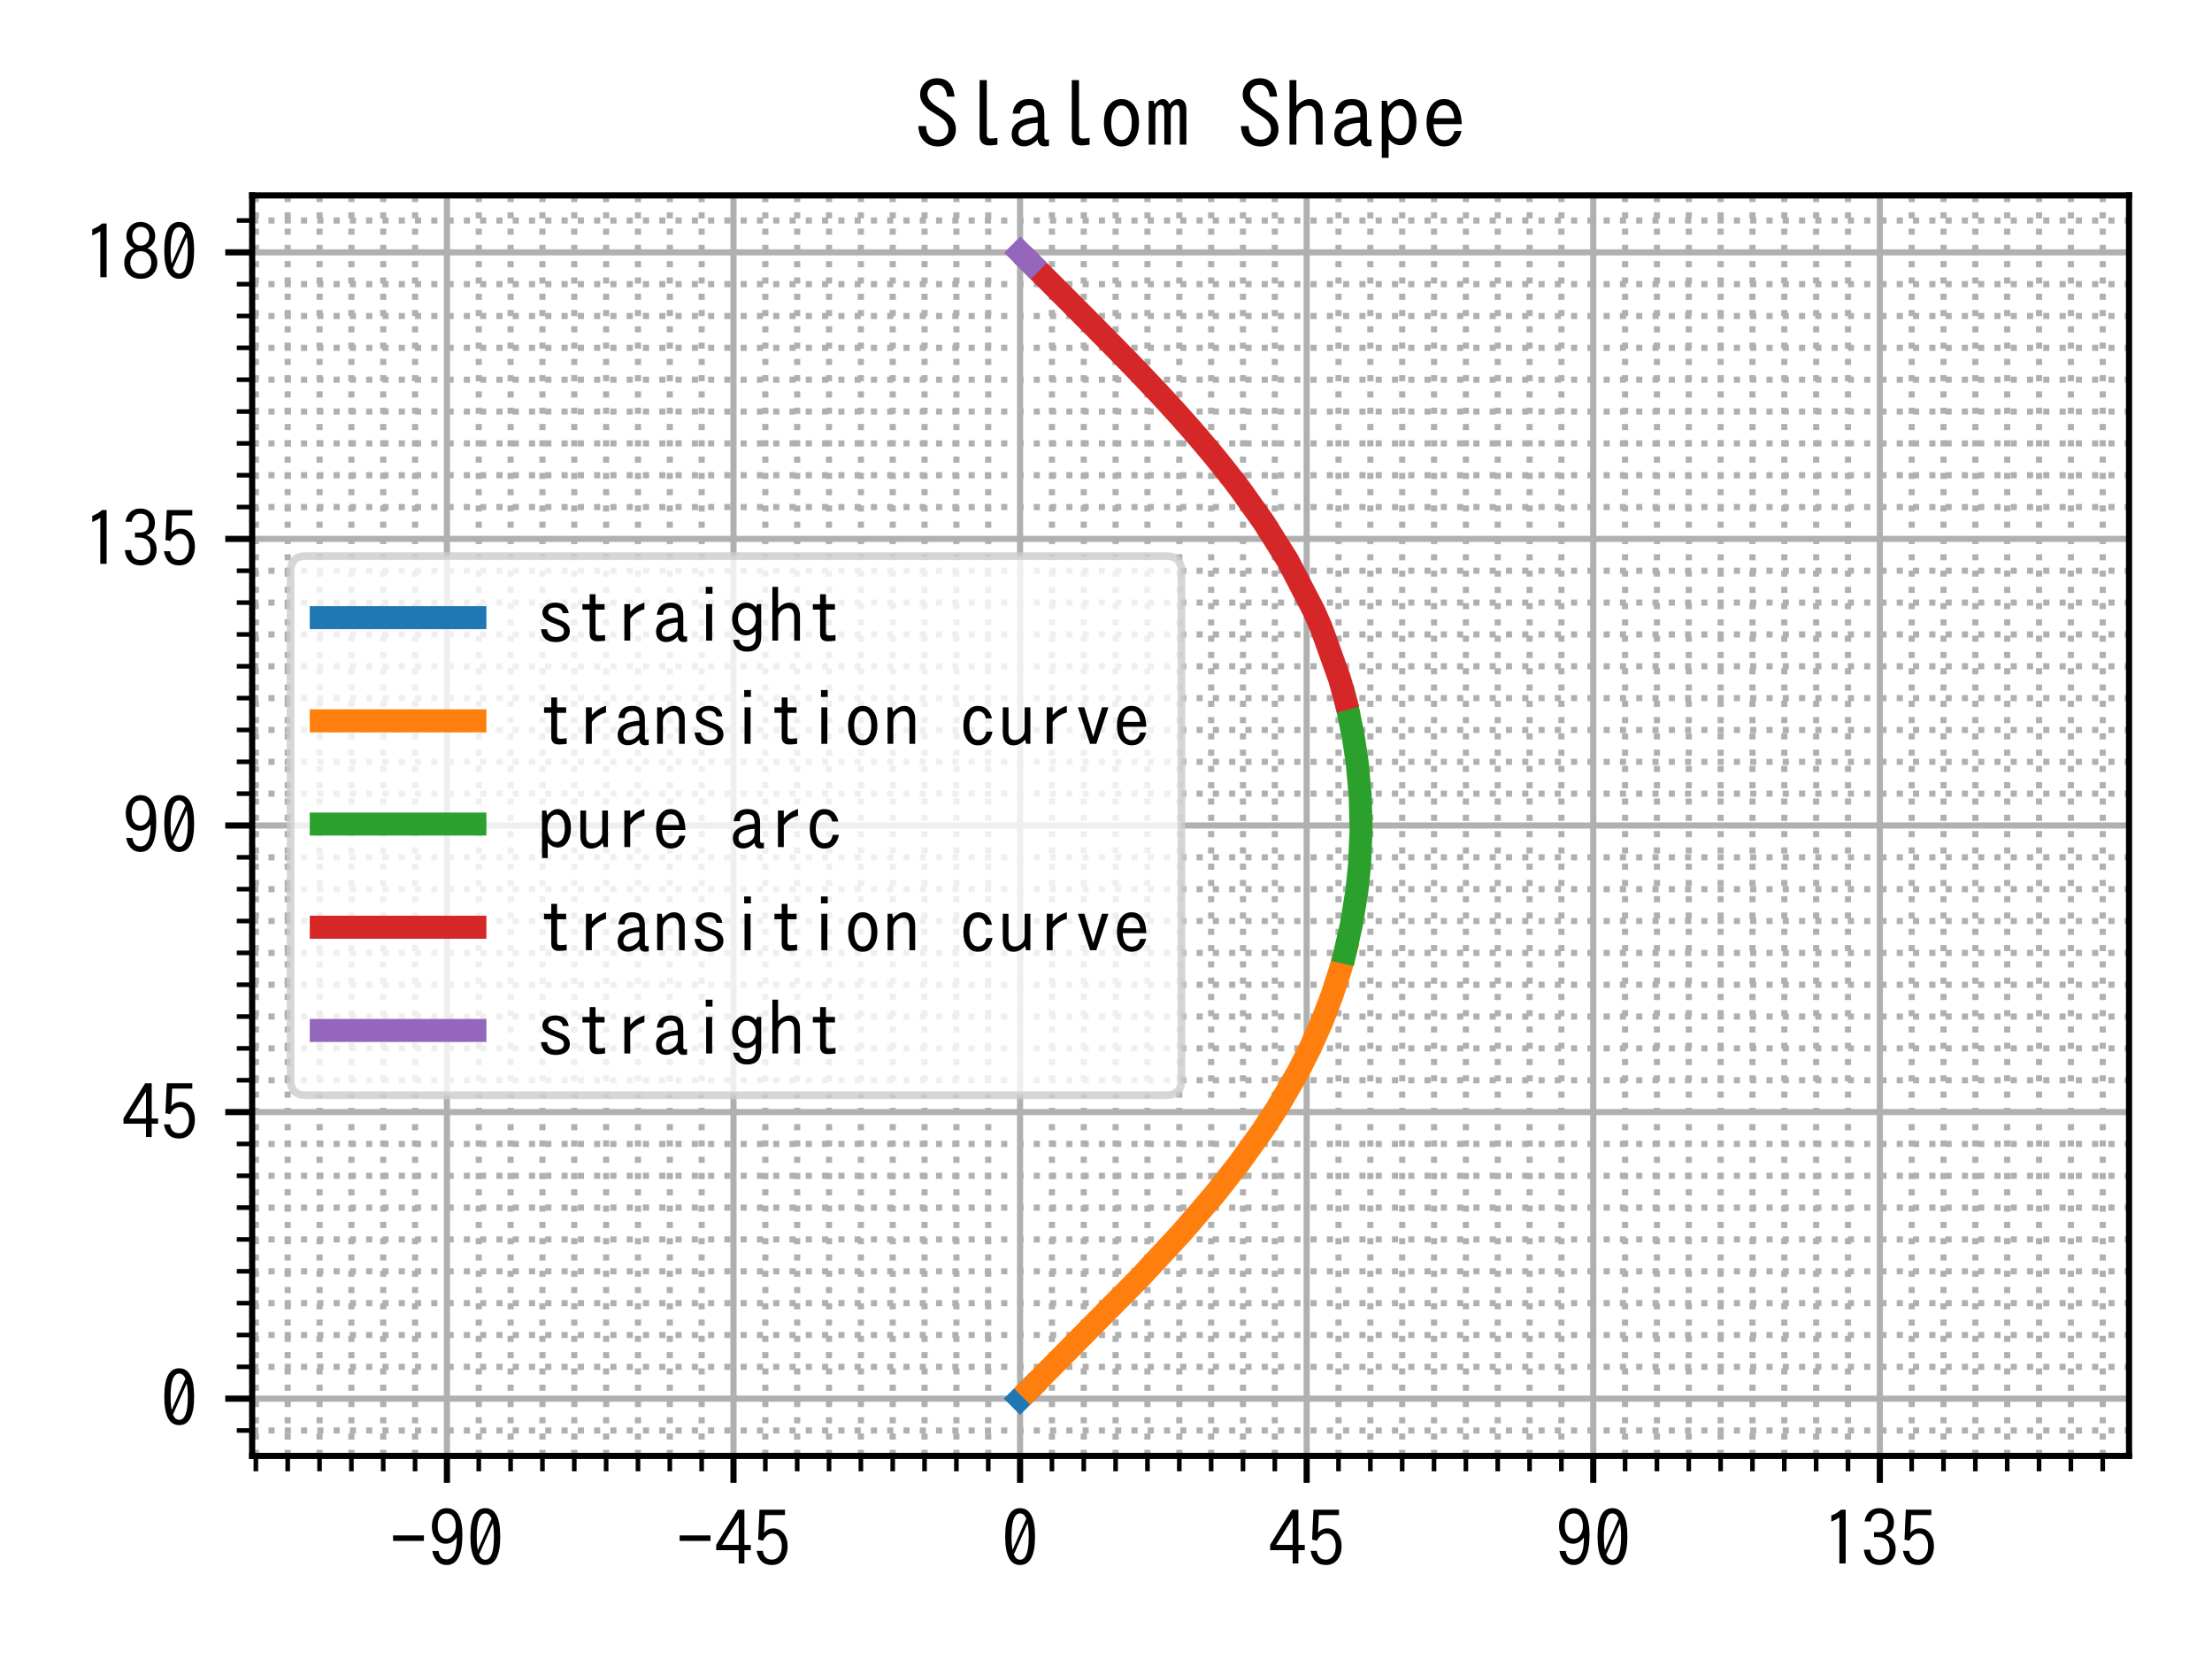 <?xml version="1.0" encoding="utf-8" standalone="no"?>
<!DOCTYPE svg PUBLIC "-//W3C//DTD SVG 1.1//EN"
  "http://www.w3.org/Graphics/SVG/1.1/DTD/svg11.dtd">
<!-- Created with matplotlib (https://matplotlib.org/) -->
<svg height="216pt" version="1.1" viewBox="0 0 288 216" width="288pt" xmlns="http://www.w3.org/2000/svg" xmlns:xlink="http://www.w3.org/1999/xlink">
 <defs>
  <style type="text/css">
*{stroke-linecap:butt;stroke-linejoin:round;}
  </style>
 </defs>
 <g id="figure_1">
  <g id="patch_1">
   <path d="M 0 216 
L 288 216 
L 288 0 
L 0 0 
z
" style="fill:#ffffff;"/>
  </g>
  <g id="axes_1">
   <g id="patch_2">
    <path d="M 32.83 189.56 
L 277.2 189.56 
L 277.2 25.44 
L 32.83 25.44 
z
" style="fill:#ffffff;"/>
   </g>
   <g id="matplotlib.axis_1">
    <g id="xtick_1">
     <g id="line2d_1">
      <path clip-path="url(#p6bd708c08d)" d="M 58.188 189.56 
L 58.188 25.44 
" style="fill:none;stroke:#b0b0b0;stroke-linecap:square;stroke-width:0.8;"/>
     </g>
     <g id="line2d_2">
      <defs>
       <path d="M 0 0 
L 0 3.5 
" id="m30d9e54967" style="stroke:#000000;stroke-width:0.8;"/>
      </defs>
      <g>
       <use style="stroke:#000000;stroke-width:0.8;" x="58.188" xlink:href="#m30d9e54967" y="189.56"/>
      </g>
     </g>
     <g id="text_1">
      <!-- −90 -->
      <defs>
       <path d="M 4.891 41.609 
L 45.062 41.609 
L 45.062 34.422 
L 4.891 34.422 
z
" id="IPAGothic-8722"/>
       <path d="M 14.203 21.297 
Q 15.438 10.406 24.516 10.406 
Q 37.984 10.406 37.844 39.062 
Q 32.234 30.812 23.734 30.812 
Q 13.422 30.812 8.297 40.438 
Q 5.422 46.047 5.422 53.422 
Q 5.422 62.797 10.5 69.672 
Q 15.969 77.094 24.516 77.094 
Q 45.125 77.094 45.125 42.281 
Q 45.125 3.078 24.609 3.078 
Q 15.234 3.078 9.812 11.188 
Q 7.031 15.375 6 21.297 
z
M 24.859 70.219 
Q 13.031 70.219 13.031 53.609 
Q 13.031 47.469 15.141 43.406 
Q 18.266 37.406 24.859 37.406 
Q 29.047 37.406 32.328 41.109 
Q 36.531 45.906 36.531 53.609 
Q 36.531 61.328 33.203 65.828 
Q 30.031 70.219 24.859 70.219 
z
" id="IPAGothic-57"/>
       <path d="M 25 77.094 
Q 44.438 77.094 44.438 40.094 
Q 44.438 3.078 25 3.078 
Q 5.609 3.078 5.609 40.094 
Q 5.609 77.094 25 77.094 
z
M 15.234 22.703 
L 33.109 63.484 
Q 30.281 70.219 24.906 70.219 
Q 13.812 70.219 13.812 40.094 
Q 13.812 29.828 15.234 22.703 
z
M 16.891 16.797 
Q 19.625 9.969 25 9.969 
Q 36.234 9.969 36.234 40.188 
Q 36.234 50.203 34.812 57.422 
z
" id="IPAGothic-48"/>
      </defs>
      <g transform="translate(50.688 204.069)scale(0.1 -0.1)">
       <use xlink:href="#IPAGothic-8722"/>
       <use x="50" xlink:href="#IPAGothic-57"/>
       <use x="100" xlink:href="#IPAGothic-48"/>
      </g>
     </g>
    </g>
    <g id="xtick_2">
     <g id="line2d_3">
      <path clip-path="url(#p6bd708c08d)" d="M 95.501 189.56 
L 95.501 25.44 
" style="fill:none;stroke:#b0b0b0;stroke-linecap:square;stroke-width:0.8;"/>
     </g>
     <g id="line2d_4">
      <g>
       <use style="stroke:#000000;stroke-width:0.8;" x="95.501" xlink:href="#m30d9e54967" y="189.56"/>
      </g>
     </g>
     <g id="text_2">
      <!-- −45 -->
      <defs>
       <path d="M 30.719 75.094 
L 39.203 75.094 
L 39.203 29.203 
L 47.516 29.203 
L 47.516 22.406 
L 39.203 22.406 
L 39.203 5.078 
L 31.781 5.078 
L 31.781 22.406 
L 2.484 22.406 
L 2.484 29.391 
z
M 31.781 64.203 
L 10.016 29.203 
L 31.781 29.203 
z
" id="IPAGothic-52"/>
       <path d="M 8.844 75.094 
L 42.047 75.094 
L 42.047 68.109 
L 15.828 68.109 
L 14.75 45.125 
Q 19.672 50.781 27.156 50.781 
Q 35.156 50.781 40.438 44 
Q 45.453 37.453 45.453 27.688 
Q 45.453 19.344 42.141 13.188 
Q 36.578 3.078 24.859 3.078 
Q 8.406 3.078 5.125 21.484 
L 13.141 21.484 
Q 14.797 10.062 24.812 10.062 
Q 31.25 10.062 34.812 15.578 
Q 37.844 20.219 37.844 27.594 
Q 37.844 34.125 35.297 38.375 
Q 32.172 44.094 25.828 44.094 
Q 18.062 44.094 13.422 34.766 
L 7.125 36.078 
z
" id="IPAGothic-53"/>
      </defs>
      <g transform="translate(88.001 204.069)scale(0.1 -0.1)">
       <use xlink:href="#IPAGothic-8722"/>
       <use x="50" xlink:href="#IPAGothic-52"/>
       <use x="100" xlink:href="#IPAGothic-53"/>
      </g>
     </g>
    </g>
    <g id="xtick_3">
     <g id="line2d_5">
      <path clip-path="url(#p6bd708c08d)" d="M 132.814 189.56 
L 132.814 25.44 
" style="fill:none;stroke:#b0b0b0;stroke-linecap:square;stroke-width:0.8;"/>
     </g>
     <g id="line2d_6">
      <g>
       <use style="stroke:#000000;stroke-width:0.8;" x="132.814" xlink:href="#m30d9e54967" y="189.56"/>
      </g>
     </g>
     <g id="text_3">
      <!-- 0 -->
      <g transform="translate(130.314 204.069)scale(0.1 -0.1)">
       <use xlink:href="#IPAGothic-48"/>
      </g>
     </g>
    </g>
    <g id="xtick_4">
     <g id="line2d_7">
      <path clip-path="url(#p6bd708c08d)" d="M 170.127 189.56 
L 170.127 25.44 
" style="fill:none;stroke:#b0b0b0;stroke-linecap:square;stroke-width:0.8;"/>
     </g>
     <g id="line2d_8">
      <g>
       <use style="stroke:#000000;stroke-width:0.8;" x="170.127" xlink:href="#m30d9e54967" y="189.56"/>
      </g>
     </g>
     <g id="text_4">
      <!-- 45 -->
      <g transform="translate(165.127 204.069)scale(0.1 -0.1)">
       <use xlink:href="#IPAGothic-52"/>
       <use x="50" xlink:href="#IPAGothic-53"/>
      </g>
     </g>
    </g>
    <g id="xtick_5">
     <g id="line2d_9">
      <path clip-path="url(#p6bd708c08d)" d="M 207.439 189.56 
L 207.439 25.44 
" style="fill:none;stroke:#b0b0b0;stroke-linecap:square;stroke-width:0.8;"/>
     </g>
     <g id="line2d_10">
      <g>
       <use style="stroke:#000000;stroke-width:0.8;" x="207.439" xlink:href="#m30d9e54967" y="189.56"/>
      </g>
     </g>
     <g id="text_5">
      <!-- 90 -->
      <g transform="translate(202.439 204.069)scale(0.1 -0.1)">
       <use xlink:href="#IPAGothic-57"/>
       <use x="50" xlink:href="#IPAGothic-48"/>
      </g>
     </g>
    </g>
    <g id="xtick_6">
     <g id="line2d_11">
      <path clip-path="url(#p6bd708c08d)" d="M 244.752 189.56 
L 244.752 25.44 
" style="fill:none;stroke:#b0b0b0;stroke-linecap:square;stroke-width:0.8;"/>
     </g>
     <g id="line2d_12">
      <g>
       <use style="stroke:#000000;stroke-width:0.8;" x="244.752" xlink:href="#m30d9e54967" y="189.56"/>
      </g>
     </g>
     <g id="text_6">
      <!-- 135 -->
      <defs>
       <path d="M 22.312 5.078 
L 22.312 64.891 
Q 18.562 62.359 11.812 59.516 
L 11.812 67.578 
Q 19.625 70.453 24.422 75.094 
L 30.516 75.094 
L 30.516 5.078 
z
" id="IPAGothic-49"/>
       <path d="M 17.391 45.797 
L 22.359 45.797 
Q 28.766 45.797 31.156 47.609 
Q 35.641 51.078 35.641 58.016 
Q 35.641 70.312 24.469 70.312 
Q 15.188 70.312 13.094 59.812 
L 5.172 59.812 
Q 6.25 66.406 9.766 70.703 
Q 15.141 77.094 24.469 77.094 
Q 32.281 77.094 37.359 72.609 
Q 43.359 67.328 43.359 58.297 
Q 43.359 46.141 32.469 42.391 
Q 45.609 37.312 45.609 23.875 
Q 45.609 15.281 40.719 9.766 
Q 34.859 3.078 24.609 3.078 
Q 14.984 3.078 9.281 9.672 
Q 5.078 14.5 4.203 23 
L 12.406 23 
Q 13.422 9.969 24.609 9.969 
Q 29.781 9.969 33.297 12.891 
Q 37.703 16.656 37.703 23.875 
Q 37.703 39.406 22.359 39.406 
L 17.391 39.406 
z
" id="IPAGothic-51"/>
      </defs>
      <g transform="translate(237.252 204.069)scale(0.1 -0.1)">
       <use xlink:href="#IPAGothic-49"/>
       <use x="50" xlink:href="#IPAGothic-51"/>
       <use x="100" xlink:href="#IPAGothic-53"/>
      </g>
     </g>
    </g>
    <g id="xtick_7">
     <g id="line2d_13">
      <path clip-path="url(#p6bd708c08d)" d="M 33.313 189.56 
L 33.313 25.44 
" style="fill:none;stroke:#b0b0b0;stroke-dasharray:0.8,1.32;stroke-dashoffset:0;stroke-width:0.8;"/>
     </g>
     <g id="line2d_14">
      <defs>
       <path d="M 0 0 
L 0 2 
" id="me446591773" style="stroke:#000000;stroke-width:0.6;"/>
      </defs>
      <g>
       <use style="stroke:#000000;stroke-width:0.6;" x="33.313" xlink:href="#me446591773" y="189.56"/>
      </g>
     </g>
    </g>
    <g id="xtick_8">
     <g id="line2d_15">
      <path clip-path="url(#p6bd708c08d)" d="M 37.459 189.56 
L 37.459 25.44 
" style="fill:none;stroke:#b0b0b0;stroke-dasharray:0.8,1.32;stroke-dashoffset:0;stroke-width:0.8;"/>
     </g>
     <g id="line2d_16">
      <g>
       <use style="stroke:#000000;stroke-width:0.6;" x="37.459" xlink:href="#me446591773" y="189.56"/>
      </g>
     </g>
    </g>
    <g id="xtick_9">
     <g id="line2d_17">
      <path clip-path="url(#p6bd708c08d)" d="M 41.605 189.56 
L 41.605 25.44 
" style="fill:none;stroke:#b0b0b0;stroke-dasharray:0.8,1.32;stroke-dashoffset:0;stroke-width:0.8;"/>
     </g>
     <g id="line2d_18">
      <g>
       <use style="stroke:#000000;stroke-width:0.6;" x="41.605" xlink:href="#me446591773" y="189.56"/>
      </g>
     </g>
    </g>
    <g id="xtick_10">
     <g id="line2d_19">
      <path clip-path="url(#p6bd708c08d)" d="M 45.751 189.56 
L 45.751 25.44 
" style="fill:none;stroke:#b0b0b0;stroke-dasharray:0.8,1.32;stroke-dashoffset:0;stroke-width:0.8;"/>
     </g>
     <g id="line2d_20">
      <g>
       <use style="stroke:#000000;stroke-width:0.6;" x="45.751" xlink:href="#me446591773" y="189.56"/>
      </g>
     </g>
    </g>
    <g id="xtick_11">
     <g id="line2d_21">
      <path clip-path="url(#p6bd708c08d)" d="M 49.897 189.56 
L 49.897 25.44 
" style="fill:none;stroke:#b0b0b0;stroke-dasharray:0.8,1.32;stroke-dashoffset:0;stroke-width:0.8;"/>
     </g>
     <g id="line2d_22">
      <g>
       <use style="stroke:#000000;stroke-width:0.6;" x="49.897" xlink:href="#me446591773" y="189.56"/>
      </g>
     </g>
    </g>
    <g id="xtick_12">
     <g id="line2d_23">
      <path clip-path="url(#p6bd708c08d)" d="M 54.043 189.56 
L 54.043 25.44 
" style="fill:none;stroke:#b0b0b0;stroke-dasharray:0.8,1.32;stroke-dashoffset:0;stroke-width:0.8;"/>
     </g>
     <g id="line2d_24">
      <g>
       <use style="stroke:#000000;stroke-width:0.6;" x="54.043" xlink:href="#me446591773" y="189.56"/>
      </g>
     </g>
    </g>
    <g id="xtick_13">
     <g id="line2d_25">
      <path clip-path="url(#p6bd708c08d)" d="M 62.334 189.56 
L 62.334 25.44 
" style="fill:none;stroke:#b0b0b0;stroke-dasharray:0.8,1.32;stroke-dashoffset:0;stroke-width:0.8;"/>
     </g>
     <g id="line2d_26">
      <g>
       <use style="stroke:#000000;stroke-width:0.6;" x="62.334" xlink:href="#me446591773" y="189.56"/>
      </g>
     </g>
    </g>
    <g id="xtick_14">
     <g id="line2d_27">
      <path clip-path="url(#p6bd708c08d)" d="M 66.48 189.56 
L 66.48 25.44 
" style="fill:none;stroke:#b0b0b0;stroke-dasharray:0.8,1.32;stroke-dashoffset:0;stroke-width:0.8;"/>
     </g>
     <g id="line2d_28">
      <g>
       <use style="stroke:#000000;stroke-width:0.6;" x="66.48" xlink:href="#me446591773" y="189.56"/>
      </g>
     </g>
    </g>
    <g id="xtick_15">
     <g id="line2d_29">
      <path clip-path="url(#p6bd708c08d)" d="M 70.626 189.56 
L 70.626 25.44 
" style="fill:none;stroke:#b0b0b0;stroke-dasharray:0.8,1.32;stroke-dashoffset:0;stroke-width:0.8;"/>
     </g>
     <g id="line2d_30">
      <g>
       <use style="stroke:#000000;stroke-width:0.6;" x="70.626" xlink:href="#me446591773" y="189.56"/>
      </g>
     </g>
    </g>
    <g id="xtick_16">
     <g id="line2d_31">
      <path clip-path="url(#p6bd708c08d)" d="M 74.772 189.56 
L 74.772 25.44 
" style="fill:none;stroke:#b0b0b0;stroke-dasharray:0.8,1.32;stroke-dashoffset:0;stroke-width:0.8;"/>
     </g>
     <g id="line2d_32">
      <g>
       <use style="stroke:#000000;stroke-width:0.6;" x="74.772" xlink:href="#me446591773" y="189.56"/>
      </g>
     </g>
    </g>
    <g id="xtick_17">
     <g id="line2d_33">
      <path clip-path="url(#p6bd708c08d)" d="M 78.918 189.56 
L 78.918 25.44 
" style="fill:none;stroke:#b0b0b0;stroke-dasharray:0.8,1.32;stroke-dashoffset:0;stroke-width:0.8;"/>
     </g>
     <g id="line2d_34">
      <g>
       <use style="stroke:#000000;stroke-width:0.6;" x="78.918" xlink:href="#me446591773" y="189.56"/>
      </g>
     </g>
    </g>
    <g id="xtick_18">
     <g id="line2d_35">
      <path clip-path="url(#p6bd708c08d)" d="M 83.064 189.56 
L 83.064 25.44 
" style="fill:none;stroke:#b0b0b0;stroke-dasharray:0.8,1.32;stroke-dashoffset:0;stroke-width:0.8;"/>
     </g>
     <g id="line2d_36">
      <g>
       <use style="stroke:#000000;stroke-width:0.6;" x="83.064" xlink:href="#me446591773" y="189.56"/>
      </g>
     </g>
    </g>
    <g id="xtick_19">
     <g id="line2d_37">
      <path clip-path="url(#p6bd708c08d)" d="M 87.209 189.56 
L 87.209 25.44 
" style="fill:none;stroke:#b0b0b0;stroke-dasharray:0.8,1.32;stroke-dashoffset:0;stroke-width:0.8;"/>
     </g>
     <g id="line2d_38">
      <g>
       <use style="stroke:#000000;stroke-width:0.6;" x="87.209" xlink:href="#me446591773" y="189.56"/>
      </g>
     </g>
    </g>
    <g id="xtick_20">
     <g id="line2d_39">
      <path clip-path="url(#p6bd708c08d)" d="M 91.355 189.56 
L 91.355 25.44 
" style="fill:none;stroke:#b0b0b0;stroke-dasharray:0.8,1.32;stroke-dashoffset:0;stroke-width:0.8;"/>
     </g>
     <g id="line2d_40">
      <g>
       <use style="stroke:#000000;stroke-width:0.6;" x="91.355" xlink:href="#me446591773" y="189.56"/>
      </g>
     </g>
    </g>
    <g id="xtick_21">
     <g id="line2d_41">
      <path clip-path="url(#p6bd708c08d)" d="M 99.647 189.56 
L 99.647 25.44 
" style="fill:none;stroke:#b0b0b0;stroke-dasharray:0.8,1.32;stroke-dashoffset:0;stroke-width:0.8;"/>
     </g>
     <g id="line2d_42">
      <g>
       <use style="stroke:#000000;stroke-width:0.6;" x="99.647" xlink:href="#me446591773" y="189.56"/>
      </g>
     </g>
    </g>
    <g id="xtick_22">
     <g id="line2d_43">
      <path clip-path="url(#p6bd708c08d)" d="M 103.793 189.56 
L 103.793 25.44 
" style="fill:none;stroke:#b0b0b0;stroke-dasharray:0.8,1.32;stroke-dashoffset:0;stroke-width:0.8;"/>
     </g>
     <g id="line2d_44">
      <g>
       <use style="stroke:#000000;stroke-width:0.6;" x="103.793" xlink:href="#me446591773" y="189.56"/>
      </g>
     </g>
    </g>
    <g id="xtick_23">
     <g id="line2d_45">
      <path clip-path="url(#p6bd708c08d)" d="M 107.939 189.56 
L 107.939 25.44 
" style="fill:none;stroke:#b0b0b0;stroke-dasharray:0.8,1.32;stroke-dashoffset:0;stroke-width:0.8;"/>
     </g>
     <g id="line2d_46">
      <g>
       <use style="stroke:#000000;stroke-width:0.6;" x="107.939" xlink:href="#me446591773" y="189.56"/>
      </g>
     </g>
    </g>
    <g id="xtick_24">
     <g id="line2d_47">
      <path clip-path="url(#p6bd708c08d)" d="M 112.085 189.56 
L 112.085 25.44 
" style="fill:none;stroke:#b0b0b0;stroke-dasharray:0.8,1.32;stroke-dashoffset:0;stroke-width:0.8;"/>
     </g>
     <g id="line2d_48">
      <g>
       <use style="stroke:#000000;stroke-width:0.6;" x="112.085" xlink:href="#me446591773" y="189.56"/>
      </g>
     </g>
    </g>
    <g id="xtick_25">
     <g id="line2d_49">
      <path clip-path="url(#p6bd708c08d)" d="M 116.23 189.56 
L 116.23 25.44 
" style="fill:none;stroke:#b0b0b0;stroke-dasharray:0.8,1.32;stroke-dashoffset:0;stroke-width:0.8;"/>
     </g>
     <g id="line2d_50">
      <g>
       <use style="stroke:#000000;stroke-width:0.6;" x="116.23" xlink:href="#me446591773" y="189.56"/>
      </g>
     </g>
    </g>
    <g id="xtick_26">
     <g id="line2d_51">
      <path clip-path="url(#p6bd708c08d)" d="M 120.376 189.56 
L 120.376 25.44 
" style="fill:none;stroke:#b0b0b0;stroke-dasharray:0.8,1.32;stroke-dashoffset:0;stroke-width:0.8;"/>
     </g>
     <g id="line2d_52">
      <g>
       <use style="stroke:#000000;stroke-width:0.6;" x="120.376" xlink:href="#me446591773" y="189.56"/>
      </g>
     </g>
    </g>
    <g id="xtick_27">
     <g id="line2d_53">
      <path clip-path="url(#p6bd708c08d)" d="M 124.522 189.56 
L 124.522 25.44 
" style="fill:none;stroke:#b0b0b0;stroke-dasharray:0.8,1.32;stroke-dashoffset:0;stroke-width:0.8;"/>
     </g>
     <g id="line2d_54">
      <g>
       <use style="stroke:#000000;stroke-width:0.6;" x="124.522" xlink:href="#me446591773" y="189.56"/>
      </g>
     </g>
    </g>
    <g id="xtick_28">
     <g id="line2d_55">
      <path clip-path="url(#p6bd708c08d)" d="M 128.668 189.56 
L 128.668 25.44 
" style="fill:none;stroke:#b0b0b0;stroke-dasharray:0.8,1.32;stroke-dashoffset:0;stroke-width:0.8;"/>
     </g>
     <g id="line2d_56">
      <g>
       <use style="stroke:#000000;stroke-width:0.6;" x="128.668" xlink:href="#me446591773" y="189.56"/>
      </g>
     </g>
    </g>
    <g id="xtick_29">
     <g id="line2d_57">
      <path clip-path="url(#p6bd708c08d)" d="M 136.96 189.56 
L 136.96 25.44 
" style="fill:none;stroke:#b0b0b0;stroke-dasharray:0.8,1.32;stroke-dashoffset:0;stroke-width:0.8;"/>
     </g>
     <g id="line2d_58">
      <g>
       <use style="stroke:#000000;stroke-width:0.6;" x="136.96" xlink:href="#me446591773" y="189.56"/>
      </g>
     </g>
    </g>
    <g id="xtick_30">
     <g id="line2d_59">
      <path clip-path="url(#p6bd708c08d)" d="M 141.106 189.56 
L 141.106 25.44 
" style="fill:none;stroke:#b0b0b0;stroke-dasharray:0.8,1.32;stroke-dashoffset:0;stroke-width:0.8;"/>
     </g>
     <g id="line2d_60">
      <g>
       <use style="stroke:#000000;stroke-width:0.6;" x="141.106" xlink:href="#me446591773" y="189.56"/>
      </g>
     </g>
    </g>
    <g id="xtick_31">
     <g id="line2d_61">
      <path clip-path="url(#p6bd708c08d)" d="M 145.251 189.56 
L 145.251 25.44 
" style="fill:none;stroke:#b0b0b0;stroke-dasharray:0.8,1.32;stroke-dashoffset:0;stroke-width:0.8;"/>
     </g>
     <g id="line2d_62">
      <g>
       <use style="stroke:#000000;stroke-width:0.6;" x="145.251" xlink:href="#me446591773" y="189.56"/>
      </g>
     </g>
    </g>
    <g id="xtick_32">
     <g id="line2d_63">
      <path clip-path="url(#p6bd708c08d)" d="M 149.397 189.56 
L 149.397 25.44 
" style="fill:none;stroke:#b0b0b0;stroke-dasharray:0.8,1.32;stroke-dashoffset:0;stroke-width:0.8;"/>
     </g>
     <g id="line2d_64">
      <g>
       <use style="stroke:#000000;stroke-width:0.6;" x="149.397" xlink:href="#me446591773" y="189.56"/>
      </g>
     </g>
    </g>
    <g id="xtick_33">
     <g id="line2d_65">
      <path clip-path="url(#p6bd708c08d)" d="M 153.543 189.56 
L 153.543 25.44 
" style="fill:none;stroke:#b0b0b0;stroke-dasharray:0.8,1.32;stroke-dashoffset:0;stroke-width:0.8;"/>
     </g>
     <g id="line2d_66">
      <g>
       <use style="stroke:#000000;stroke-width:0.6;" x="153.543" xlink:href="#me446591773" y="189.56"/>
      </g>
     </g>
    </g>
    <g id="xtick_34">
     <g id="line2d_67">
      <path clip-path="url(#p6bd708c08d)" d="M 157.689 189.56 
L 157.689 25.44 
" style="fill:none;stroke:#b0b0b0;stroke-dasharray:0.8,1.32;stroke-dashoffset:0;stroke-width:0.8;"/>
     </g>
     <g id="line2d_68">
      <g>
       <use style="stroke:#000000;stroke-width:0.6;" x="157.689" xlink:href="#me446591773" y="189.56"/>
      </g>
     </g>
    </g>
    <g id="xtick_35">
     <g id="line2d_69">
      <path clip-path="url(#p6bd708c08d)" d="M 161.835 189.56 
L 161.835 25.44 
" style="fill:none;stroke:#b0b0b0;stroke-dasharray:0.8,1.32;stroke-dashoffset:0;stroke-width:0.8;"/>
     </g>
     <g id="line2d_70">
      <g>
       <use style="stroke:#000000;stroke-width:0.6;" x="161.835" xlink:href="#me446591773" y="189.56"/>
      </g>
     </g>
    </g>
    <g id="xtick_36">
     <g id="line2d_71">
      <path clip-path="url(#p6bd708c08d)" d="M 165.981 189.56 
L 165.981 25.44 
" style="fill:none;stroke:#b0b0b0;stroke-dasharray:0.8,1.32;stroke-dashoffset:0;stroke-width:0.8;"/>
     </g>
     <g id="line2d_72">
      <g>
       <use style="stroke:#000000;stroke-width:0.6;" x="165.981" xlink:href="#me446591773" y="189.56"/>
      </g>
     </g>
    </g>
    <g id="xtick_37">
     <g id="line2d_73">
      <path clip-path="url(#p6bd708c08d)" d="M 174.272 189.56 
L 174.272 25.44 
" style="fill:none;stroke:#b0b0b0;stroke-dasharray:0.8,1.32;stroke-dashoffset:0;stroke-width:0.8;"/>
     </g>
     <g id="line2d_74">
      <g>
       <use style="stroke:#000000;stroke-width:0.6;" x="174.272" xlink:href="#me446591773" y="189.56"/>
      </g>
     </g>
    </g>
    <g id="xtick_38">
     <g id="line2d_75">
      <path clip-path="url(#p6bd708c08d)" d="M 178.418 189.56 
L 178.418 25.44 
" style="fill:none;stroke:#b0b0b0;stroke-dasharray:0.8,1.32;stroke-dashoffset:0;stroke-width:0.8;"/>
     </g>
     <g id="line2d_76">
      <g>
       <use style="stroke:#000000;stroke-width:0.6;" x="178.418" xlink:href="#me446591773" y="189.56"/>
      </g>
     </g>
    </g>
    <g id="xtick_39">
     <g id="line2d_77">
      <path clip-path="url(#p6bd708c08d)" d="M 182.564 189.56 
L 182.564 25.44 
" style="fill:none;stroke:#b0b0b0;stroke-dasharray:0.8,1.32;stroke-dashoffset:0;stroke-width:0.8;"/>
     </g>
     <g id="line2d_78">
      <g>
       <use style="stroke:#000000;stroke-width:0.6;" x="182.564" xlink:href="#me446591773" y="189.56"/>
      </g>
     </g>
    </g>
    <g id="xtick_40">
     <g id="line2d_79">
      <path clip-path="url(#p6bd708c08d)" d="M 186.71 189.56 
L 186.71 25.44 
" style="fill:none;stroke:#b0b0b0;stroke-dasharray:0.8,1.32;stroke-dashoffset:0;stroke-width:0.8;"/>
     </g>
     <g id="line2d_80">
      <g>
       <use style="stroke:#000000;stroke-width:0.6;" x="186.71" xlink:href="#me446591773" y="189.56"/>
      </g>
     </g>
    </g>
    <g id="xtick_41">
     <g id="line2d_81">
      <path clip-path="url(#p6bd708c08d)" d="M 190.856 189.56 
L 190.856 25.44 
" style="fill:none;stroke:#b0b0b0;stroke-dasharray:0.8,1.32;stroke-dashoffset:0;stroke-width:0.8;"/>
     </g>
     <g id="line2d_82">
      <g>
       <use style="stroke:#000000;stroke-width:0.6;" x="190.856" xlink:href="#me446591773" y="189.56"/>
      </g>
     </g>
    </g>
    <g id="xtick_42">
     <g id="line2d_83">
      <path clip-path="url(#p6bd708c08d)" d="M 195.002 189.56 
L 195.002 25.44 
" style="fill:none;stroke:#b0b0b0;stroke-dasharray:0.8,1.32;stroke-dashoffset:0;stroke-width:0.8;"/>
     </g>
     <g id="line2d_84">
      <g>
       <use style="stroke:#000000;stroke-width:0.6;" x="195.002" xlink:href="#me446591773" y="189.56"/>
      </g>
     </g>
    </g>
    <g id="xtick_43">
     <g id="line2d_85">
      <path clip-path="url(#p6bd708c08d)" d="M 199.148 189.56 
L 199.148 25.44 
" style="fill:none;stroke:#b0b0b0;stroke-dasharray:0.8,1.32;stroke-dashoffset:0;stroke-width:0.8;"/>
     </g>
     <g id="line2d_86">
      <g>
       <use style="stroke:#000000;stroke-width:0.6;" x="199.148" xlink:href="#me446591773" y="189.56"/>
      </g>
     </g>
    </g>
    <g id="xtick_44">
     <g id="line2d_87">
      <path clip-path="url(#p6bd708c08d)" d="M 203.293 189.56 
L 203.293 25.44 
" style="fill:none;stroke:#b0b0b0;stroke-dasharray:0.8,1.32;stroke-dashoffset:0;stroke-width:0.8;"/>
     </g>
     <g id="line2d_88">
      <g>
       <use style="stroke:#000000;stroke-width:0.6;" x="203.293" xlink:href="#me446591773" y="189.56"/>
      </g>
     </g>
    </g>
    <g id="xtick_45">
     <g id="line2d_89">
      <path clip-path="url(#p6bd708c08d)" d="M 211.585 189.56 
L 211.585 25.44 
" style="fill:none;stroke:#b0b0b0;stroke-dasharray:0.8,1.32;stroke-dashoffset:0;stroke-width:0.8;"/>
     </g>
     <g id="line2d_90">
      <g>
       <use style="stroke:#000000;stroke-width:0.6;" x="211.585" xlink:href="#me446591773" y="189.56"/>
      </g>
     </g>
    </g>
    <g id="xtick_46">
     <g id="line2d_91">
      <path clip-path="url(#p6bd708c08d)" d="M 215.731 189.56 
L 215.731 25.44 
" style="fill:none;stroke:#b0b0b0;stroke-dasharray:0.8,1.32;stroke-dashoffset:0;stroke-width:0.8;"/>
     </g>
     <g id="line2d_92">
      <g>
       <use style="stroke:#000000;stroke-width:0.6;" x="215.731" xlink:href="#me446591773" y="189.56"/>
      </g>
     </g>
    </g>
    <g id="xtick_47">
     <g id="line2d_93">
      <path clip-path="url(#p6bd708c08d)" d="M 219.877 189.56 
L 219.877 25.44 
" style="fill:none;stroke:#b0b0b0;stroke-dasharray:0.8,1.32;stroke-dashoffset:0;stroke-width:0.8;"/>
     </g>
     <g id="line2d_94">
      <g>
       <use style="stroke:#000000;stroke-width:0.6;" x="219.877" xlink:href="#me446591773" y="189.56"/>
      </g>
     </g>
    </g>
    <g id="xtick_48">
     <g id="line2d_95">
      <path clip-path="url(#p6bd708c08d)" d="M 224.023 189.56 
L 224.023 25.44 
" style="fill:none;stroke:#b0b0b0;stroke-dasharray:0.8,1.32;stroke-dashoffset:0;stroke-width:0.8;"/>
     </g>
     <g id="line2d_96">
      <g>
       <use style="stroke:#000000;stroke-width:0.6;" x="224.023" xlink:href="#me446591773" y="189.56"/>
      </g>
     </g>
    </g>
    <g id="xtick_49">
     <g id="line2d_97">
      <path clip-path="url(#p6bd708c08d)" d="M 228.169 189.56 
L 228.169 25.44 
" style="fill:none;stroke:#b0b0b0;stroke-dasharray:0.8,1.32;stroke-dashoffset:0;stroke-width:0.8;"/>
     </g>
     <g id="line2d_98">
      <g>
       <use style="stroke:#000000;stroke-width:0.6;" x="228.169" xlink:href="#me446591773" y="189.56"/>
      </g>
     </g>
    </g>
    <g id="xtick_50">
     <g id="line2d_99">
      <path clip-path="url(#p6bd708c08d)" d="M 232.314 189.56 
L 232.314 25.44 
" style="fill:none;stroke:#b0b0b0;stroke-dasharray:0.8,1.32;stroke-dashoffset:0;stroke-width:0.8;"/>
     </g>
     <g id="line2d_100">
      <g>
       <use style="stroke:#000000;stroke-width:0.6;" x="232.314" xlink:href="#me446591773" y="189.56"/>
      </g>
     </g>
    </g>
    <g id="xtick_51">
     <g id="line2d_101">
      <path clip-path="url(#p6bd708c08d)" d="M 236.46 189.56 
L 236.46 25.44 
" style="fill:none;stroke:#b0b0b0;stroke-dasharray:0.8,1.32;stroke-dashoffset:0;stroke-width:0.8;"/>
     </g>
     <g id="line2d_102">
      <g>
       <use style="stroke:#000000;stroke-width:0.6;" x="236.46" xlink:href="#me446591773" y="189.56"/>
      </g>
     </g>
    </g>
    <g id="xtick_52">
     <g id="line2d_103">
      <path clip-path="url(#p6bd708c08d)" d="M 240.606 189.56 
L 240.606 25.44 
" style="fill:none;stroke:#b0b0b0;stroke-dasharray:0.8,1.32;stroke-dashoffset:0;stroke-width:0.8;"/>
     </g>
     <g id="line2d_104">
      <g>
       <use style="stroke:#000000;stroke-width:0.6;" x="240.606" xlink:href="#me446591773" y="189.56"/>
      </g>
     </g>
    </g>
    <g id="xtick_53">
     <g id="line2d_105">
      <path clip-path="url(#p6bd708c08d)" d="M 248.898 189.56 
L 248.898 25.44 
" style="fill:none;stroke:#b0b0b0;stroke-dasharray:0.8,1.32;stroke-dashoffset:0;stroke-width:0.8;"/>
     </g>
     <g id="line2d_106">
      <g>
       <use style="stroke:#000000;stroke-width:0.6;" x="248.898" xlink:href="#me446591773" y="189.56"/>
      </g>
     </g>
    </g>
    <g id="xtick_54">
     <g id="line2d_107">
      <path clip-path="url(#p6bd708c08d)" d="M 253.044 189.56 
L 253.044 25.44 
" style="fill:none;stroke:#b0b0b0;stroke-dasharray:0.8,1.32;stroke-dashoffset:0;stroke-width:0.8;"/>
     </g>
     <g id="line2d_108">
      <g>
       <use style="stroke:#000000;stroke-width:0.6;" x="253.044" xlink:href="#me446591773" y="189.56"/>
      </g>
     </g>
    </g>
    <g id="xtick_55">
     <g id="line2d_109">
      <path clip-path="url(#p6bd708c08d)" d="M 257.19 189.56 
L 257.19 25.44 
" style="fill:none;stroke:#b0b0b0;stroke-dasharray:0.8,1.32;stroke-dashoffset:0;stroke-width:0.8;"/>
     </g>
     <g id="line2d_110">
      <g>
       <use style="stroke:#000000;stroke-width:0.6;" x="257.19" xlink:href="#me446591773" y="189.56"/>
      </g>
     </g>
    </g>
    <g id="xtick_56">
     <g id="line2d_111">
      <path clip-path="url(#p6bd708c08d)" d="M 261.335 189.56 
L 261.335 25.44 
" style="fill:none;stroke:#b0b0b0;stroke-dasharray:0.8,1.32;stroke-dashoffset:0;stroke-width:0.8;"/>
     </g>
     <g id="line2d_112">
      <g>
       <use style="stroke:#000000;stroke-width:0.6;" x="261.335" xlink:href="#me446591773" y="189.56"/>
      </g>
     </g>
    </g>
    <g id="xtick_57">
     <g id="line2d_113">
      <path clip-path="url(#p6bd708c08d)" d="M 265.481 189.56 
L 265.481 25.44 
" style="fill:none;stroke:#b0b0b0;stroke-dasharray:0.8,1.32;stroke-dashoffset:0;stroke-width:0.8;"/>
     </g>
     <g id="line2d_114">
      <g>
       <use style="stroke:#000000;stroke-width:0.6;" x="265.481" xlink:href="#me446591773" y="189.56"/>
      </g>
     </g>
    </g>
    <g id="xtick_58">
     <g id="line2d_115">
      <path clip-path="url(#p6bd708c08d)" d="M 269.627 189.56 
L 269.627 25.44 
" style="fill:none;stroke:#b0b0b0;stroke-dasharray:0.8,1.32;stroke-dashoffset:0;stroke-width:0.8;"/>
     </g>
     <g id="line2d_116">
      <g>
       <use style="stroke:#000000;stroke-width:0.6;" x="269.627" xlink:href="#me446591773" y="189.56"/>
      </g>
     </g>
    </g>
    <g id="xtick_59">
     <g id="line2d_117">
      <path clip-path="url(#p6bd708c08d)" d="M 273.773 189.56 
L 273.773 25.44 
" style="fill:none;stroke:#b0b0b0;stroke-dasharray:0.8,1.32;stroke-dashoffset:0;stroke-width:0.8;"/>
     </g>
     <g id="line2d_118">
      <g>
       <use style="stroke:#000000;stroke-width:0.6;" x="273.773" xlink:href="#me446591773" y="189.56"/>
      </g>
     </g>
    </g>
   </g>
   <g id="matplotlib.axis_2">
    <g id="ytick_1">
     <g id="line2d_119">
      <path clip-path="url(#p6bd708c08d)" d="M 32.83 182.104 
L 277.2 182.104 
" style="fill:none;stroke:#b0b0b0;stroke-linecap:square;stroke-width:0.8;"/>
     </g>
     <g id="line2d_120">
      <defs>
       <path d="M 0 0 
L -3.5 0 
" id="m23fd097765" style="stroke:#000000;stroke-width:0.8;"/>
      </defs>
      <g>
       <use style="stroke:#000000;stroke-width:0.8;" x="32.83" xlink:href="#m23fd097765" y="182.104"/>
      </g>
     </g>
     <g id="text_7">
      <!-- 0 -->
      <g transform="translate(20.83 185.858)scale(0.1 -0.1)">
       <use xlink:href="#IPAGothic-48"/>
      </g>
     </g>
    </g>
    <g id="ytick_2">
     <g id="line2d_121">
      <path clip-path="url(#p6bd708c08d)" d="M 32.83 144.791 
L 277.2 144.791 
" style="fill:none;stroke:#b0b0b0;stroke-linecap:square;stroke-width:0.8;"/>
     </g>
     <g id="line2d_122">
      <g>
       <use style="stroke:#000000;stroke-width:0.8;" x="32.83" xlink:href="#m23fd097765" y="144.791"/>
      </g>
     </g>
     <g id="text_8">
      <!-- 45 -->
      <g transform="translate(15.83 148.546)scale(0.1 -0.1)">
       <use xlink:href="#IPAGothic-52"/>
       <use x="50" xlink:href="#IPAGothic-53"/>
      </g>
     </g>
    </g>
    <g id="ytick_3">
     <g id="line2d_123">
      <path clip-path="url(#p6bd708c08d)" d="M 32.83 107.478 
L 277.2 107.478 
" style="fill:none;stroke:#b0b0b0;stroke-linecap:square;stroke-width:0.8;"/>
     </g>
     <g id="line2d_124">
      <g>
       <use style="stroke:#000000;stroke-width:0.8;" x="32.83" xlink:href="#m23fd097765" y="107.478"/>
      </g>
     </g>
     <g id="text_9">
      <!-- 90 -->
      <g transform="translate(15.83 111.233)scale(0.1 -0.1)">
       <use xlink:href="#IPAGothic-57"/>
       <use x="50" xlink:href="#IPAGothic-48"/>
      </g>
     </g>
    </g>
    <g id="ytick_4">
     <g id="line2d_125">
      <path clip-path="url(#p6bd708c08d)" d="M 32.83 70.165 
L 277.2 70.165 
" style="fill:none;stroke:#b0b0b0;stroke-linecap:square;stroke-width:0.8;"/>
     </g>
     <g id="line2d_126">
      <g>
       <use style="stroke:#000000;stroke-width:0.8;" x="32.83" xlink:href="#m23fd097765" y="70.165"/>
      </g>
     </g>
     <g id="text_10">
      <!-- 135 -->
      <g transform="translate(10.83 73.92)scale(0.1 -0.1)">
       <use xlink:href="#IPAGothic-49"/>
       <use x="50" xlink:href="#IPAGothic-51"/>
       <use x="100" xlink:href="#IPAGothic-53"/>
      </g>
     </g>
    </g>
    <g id="ytick_5">
     <g id="line2d_127">
      <path clip-path="url(#p6bd708c08d)" d="M 32.83 32.853 
L 277.2 32.853 
" style="fill:none;stroke:#b0b0b0;stroke-linecap:square;stroke-width:0.8;"/>
     </g>
     <g id="line2d_128">
      <g>
       <use style="stroke:#000000;stroke-width:0.8;" x="32.83" xlink:href="#m23fd097765" y="32.853"/>
      </g>
     </g>
     <g id="text_11">
      <!-- 180 -->
      <defs>
       <path d="M 16.406 42.828 
Q 6.297 47.75 6.297 58.594 
Q 6.297 63.812 8.797 68.109 
Q 14.062 77.094 25 77.094 
Q 30.469 77.094 35.203 74.219 
Q 43.703 69 43.703 58.594 
Q 43.703 47.75 33.594 42.828 
Q 46.531 37.844 46.531 24.078 
Q 46.531 16.219 42.141 10.594 
Q 36.281 3.078 25 3.078 
Q 15.438 3.078 9.625 8.594 
Q 3.516 14.406 3.516 24.078 
Q 3.516 37.844 16.406 42.828 
z
M 25 70.703 
Q 19.969 70.703 16.797 67.094 
Q 13.922 63.719 13.922 58.688 
Q 13.922 55.375 15.141 52.688 
Q 18.109 46.188 25.094 46.188 
Q 29.109 46.188 31.891 48.688 
Q 36.078 52.297 36.078 58.688 
Q 36.078 64.938 31.891 68.406 
Q 29 70.703 25 70.703 
z
M 24.906 39.016 
Q 18.406 39.016 14.547 34.234 
Q 11.328 30.078 11.328 24.078 
Q 11.328 18.312 14.453 14.453 
Q 18.312 9.672 25 9.672 
Q 31.734 9.672 35.641 14.453 
Q 38.719 18.312 38.719 24.078 
Q 38.719 31.594 34.125 35.594 
Q 30.422 39.016 24.906 39.016 
z
" id="IPAGothic-56"/>
      </defs>
      <g transform="translate(10.83 36.607)scale(0.1 -0.1)">
       <use xlink:href="#IPAGothic-49"/>
       <use x="50" xlink:href="#IPAGothic-56"/>
       <use x="100" xlink:href="#IPAGothic-48"/>
      </g>
     </g>
    </g>
    <g id="ytick_6">
     <g id="line2d_129">
      <path clip-path="url(#p6bd708c08d)" d="M 32.83 186.249 
L 277.2 186.249 
" style="fill:none;stroke:#b0b0b0;stroke-dasharray:0.8,1.32;stroke-dashoffset:0;stroke-width:0.8;"/>
     </g>
     <g id="line2d_130">
      <defs>
       <path d="M 0 0 
L -2 0 
" id="m6b2ca56d2e" style="stroke:#000000;stroke-width:0.6;"/>
      </defs>
      <g>
       <use style="stroke:#000000;stroke-width:0.6;" x="32.83" xlink:href="#m6b2ca56d2e" y="186.249"/>
      </g>
     </g>
    </g>
    <g id="ytick_7">
     <g id="line2d_131">
      <path clip-path="url(#p6bd708c08d)" d="M 32.83 177.958 
L 277.2 177.958 
" style="fill:none;stroke:#b0b0b0;stroke-dasharray:0.8,1.32;stroke-dashoffset:0;stroke-width:0.8;"/>
     </g>
     <g id="line2d_132">
      <g>
       <use style="stroke:#000000;stroke-width:0.6;" x="32.83" xlink:href="#m6b2ca56d2e" y="177.958"/>
      </g>
     </g>
    </g>
    <g id="ytick_8">
     <g id="line2d_133">
      <path clip-path="url(#p6bd708c08d)" d="M 32.83 173.812 
L 277.2 173.812 
" style="fill:none;stroke:#b0b0b0;stroke-dasharray:0.8,1.32;stroke-dashoffset:0;stroke-width:0.8;"/>
     </g>
     <g id="line2d_134">
      <g>
       <use style="stroke:#000000;stroke-width:0.6;" x="32.83" xlink:href="#m6b2ca56d2e" y="173.812"/>
      </g>
     </g>
    </g>
    <g id="ytick_9">
     <g id="line2d_135">
      <path clip-path="url(#p6bd708c08d)" d="M 32.83 169.666 
L 277.2 169.666 
" style="fill:none;stroke:#b0b0b0;stroke-dasharray:0.8,1.32;stroke-dashoffset:0;stroke-width:0.8;"/>
     </g>
     <g id="line2d_136">
      <g>
       <use style="stroke:#000000;stroke-width:0.6;" x="32.83" xlink:href="#m6b2ca56d2e" y="169.666"/>
      </g>
     </g>
    </g>
    <g id="ytick_10">
     <g id="line2d_137">
      <path clip-path="url(#p6bd708c08d)" d="M 32.83 165.52 
L 277.2 165.52 
" style="fill:none;stroke:#b0b0b0;stroke-dasharray:0.8,1.32;stroke-dashoffset:0;stroke-width:0.8;"/>
     </g>
     <g id="line2d_138">
      <g>
       <use style="stroke:#000000;stroke-width:0.6;" x="32.83" xlink:href="#m6b2ca56d2e" y="165.52"/>
      </g>
     </g>
    </g>
    <g id="ytick_11">
     <g id="line2d_139">
      <path clip-path="url(#p6bd708c08d)" d="M 32.83 161.374 
L 277.2 161.374 
" style="fill:none;stroke:#b0b0b0;stroke-dasharray:0.8,1.32;stroke-dashoffset:0;stroke-width:0.8;"/>
     </g>
     <g id="line2d_140">
      <g>
       <use style="stroke:#000000;stroke-width:0.6;" x="32.83" xlink:href="#m6b2ca56d2e" y="161.374"/>
      </g>
     </g>
    </g>
    <g id="ytick_12">
     <g id="line2d_141">
      <path clip-path="url(#p6bd708c08d)" d="M 32.83 157.228 
L 277.2 157.228 
" style="fill:none;stroke:#b0b0b0;stroke-dasharray:0.8,1.32;stroke-dashoffset:0;stroke-width:0.8;"/>
     </g>
     <g id="line2d_142">
      <g>
       <use style="stroke:#000000;stroke-width:0.6;" x="32.83" xlink:href="#m6b2ca56d2e" y="157.228"/>
      </g>
     </g>
    </g>
    <g id="ytick_13">
     <g id="line2d_143">
      <path clip-path="url(#p6bd708c08d)" d="M 32.83 153.083 
L 277.2 153.083 
" style="fill:none;stroke:#b0b0b0;stroke-dasharray:0.8,1.32;stroke-dashoffset:0;stroke-width:0.8;"/>
     </g>
     <g id="line2d_144">
      <g>
       <use style="stroke:#000000;stroke-width:0.6;" x="32.83" xlink:href="#m6b2ca56d2e" y="153.083"/>
      </g>
     </g>
    </g>
    <g id="ytick_14">
     <g id="line2d_145">
      <path clip-path="url(#p6bd708c08d)" d="M 32.83 148.937 
L 277.2 148.937 
" style="fill:none;stroke:#b0b0b0;stroke-dasharray:0.8,1.32;stroke-dashoffset:0;stroke-width:0.8;"/>
     </g>
     <g id="line2d_146">
      <g>
       <use style="stroke:#000000;stroke-width:0.6;" x="32.83" xlink:href="#m6b2ca56d2e" y="148.937"/>
      </g>
     </g>
    </g>
    <g id="ytick_15">
     <g id="line2d_147">
      <path clip-path="url(#p6bd708c08d)" d="M 32.83 140.645 
L 277.2 140.645 
" style="fill:none;stroke:#b0b0b0;stroke-dasharray:0.8,1.32;stroke-dashoffset:0;stroke-width:0.8;"/>
     </g>
     <g id="line2d_148">
      <g>
       <use style="stroke:#000000;stroke-width:0.6;" x="32.83" xlink:href="#m6b2ca56d2e" y="140.645"/>
      </g>
     </g>
    </g>
    <g id="ytick_16">
     <g id="line2d_149">
      <path clip-path="url(#p6bd708c08d)" d="M 32.83 136.499 
L 277.2 136.499 
" style="fill:none;stroke:#b0b0b0;stroke-dasharray:0.8,1.32;stroke-dashoffset:0;stroke-width:0.8;"/>
     </g>
     <g id="line2d_150">
      <g>
       <use style="stroke:#000000;stroke-width:0.6;" x="32.83" xlink:href="#m6b2ca56d2e" y="136.499"/>
      </g>
     </g>
    </g>
    <g id="ytick_17">
     <g id="line2d_151">
      <path clip-path="url(#p6bd708c08d)" d="M 32.83 132.353 
L 277.2 132.353 
" style="fill:none;stroke:#b0b0b0;stroke-dasharray:0.8,1.32;stroke-dashoffset:0;stroke-width:0.8;"/>
     </g>
     <g id="line2d_152">
      <g>
       <use style="stroke:#000000;stroke-width:0.6;" x="32.83" xlink:href="#m6b2ca56d2e" y="132.353"/>
      </g>
     </g>
    </g>
    <g id="ytick_18">
     <g id="line2d_153">
      <path clip-path="url(#p6bd708c08d)" d="M 32.83 128.207 
L 277.2 128.207 
" style="fill:none;stroke:#b0b0b0;stroke-dasharray:0.8,1.32;stroke-dashoffset:0;stroke-width:0.8;"/>
     </g>
     <g id="line2d_154">
      <g>
       <use style="stroke:#000000;stroke-width:0.6;" x="32.83" xlink:href="#m6b2ca56d2e" y="128.207"/>
      </g>
     </g>
    </g>
    <g id="ytick_19">
     <g id="line2d_155">
      <path clip-path="url(#p6bd708c08d)" d="M 32.83 124.062 
L 277.2 124.062 
" style="fill:none;stroke:#b0b0b0;stroke-dasharray:0.8,1.32;stroke-dashoffset:0;stroke-width:0.8;"/>
     </g>
     <g id="line2d_156">
      <g>
       <use style="stroke:#000000;stroke-width:0.6;" x="32.83" xlink:href="#m6b2ca56d2e" y="124.062"/>
      </g>
     </g>
    </g>
    <g id="ytick_20">
     <g id="line2d_157">
      <path clip-path="url(#p6bd708c08d)" d="M 32.83 119.916 
L 277.2 119.916 
" style="fill:none;stroke:#b0b0b0;stroke-dasharray:0.8,1.32;stroke-dashoffset:0;stroke-width:0.8;"/>
     </g>
     <g id="line2d_158">
      <g>
       <use style="stroke:#000000;stroke-width:0.6;" x="32.83" xlink:href="#m6b2ca56d2e" y="119.916"/>
      </g>
     </g>
    </g>
    <g id="ytick_21">
     <g id="line2d_159">
      <path clip-path="url(#p6bd708c08d)" d="M 32.83 115.77 
L 277.2 115.77 
" style="fill:none;stroke:#b0b0b0;stroke-dasharray:0.8,1.32;stroke-dashoffset:0;stroke-width:0.8;"/>
     </g>
     <g id="line2d_160">
      <g>
       <use style="stroke:#000000;stroke-width:0.6;" x="32.83" xlink:href="#m6b2ca56d2e" y="115.77"/>
      </g>
     </g>
    </g>
    <g id="ytick_22">
     <g id="line2d_161">
      <path clip-path="url(#p6bd708c08d)" d="M 32.83 111.624 
L 277.2 111.624 
" style="fill:none;stroke:#b0b0b0;stroke-dasharray:0.8,1.32;stroke-dashoffset:0;stroke-width:0.8;"/>
     </g>
     <g id="line2d_162">
      <g>
       <use style="stroke:#000000;stroke-width:0.6;" x="32.83" xlink:href="#m6b2ca56d2e" y="111.624"/>
      </g>
     </g>
    </g>
    <g id="ytick_23">
     <g id="line2d_163">
      <path clip-path="url(#p6bd708c08d)" d="M 32.83 103.332 
L 277.2 103.332 
" style="fill:none;stroke:#b0b0b0;stroke-dasharray:0.8,1.32;stroke-dashoffset:0;stroke-width:0.8;"/>
     </g>
     <g id="line2d_164">
      <g>
       <use style="stroke:#000000;stroke-width:0.6;" x="32.83" xlink:href="#m6b2ca56d2e" y="103.332"/>
      </g>
     </g>
    </g>
    <g id="ytick_24">
     <g id="line2d_165">
      <path clip-path="url(#p6bd708c08d)" d="M 32.83 99.186 
L 277.2 99.186 
" style="fill:none;stroke:#b0b0b0;stroke-dasharray:0.8,1.32;stroke-dashoffset:0;stroke-width:0.8;"/>
     </g>
     <g id="line2d_166">
      <g>
       <use style="stroke:#000000;stroke-width:0.6;" x="32.83" xlink:href="#m6b2ca56d2e" y="99.186"/>
      </g>
     </g>
    </g>
    <g id="ytick_25">
     <g id="line2d_167">
      <path clip-path="url(#p6bd708c08d)" d="M 32.83 95.041 
L 277.2 95.041 
" style="fill:none;stroke:#b0b0b0;stroke-dasharray:0.8,1.32;stroke-dashoffset:0;stroke-width:0.8;"/>
     </g>
     <g id="line2d_168">
      <g>
       <use style="stroke:#000000;stroke-width:0.6;" x="32.83" xlink:href="#m6b2ca56d2e" y="95.041"/>
      </g>
     </g>
    </g>
    <g id="ytick_26">
     <g id="line2d_169">
      <path clip-path="url(#p6bd708c08d)" d="M 32.83 90.895 
L 277.2 90.895 
" style="fill:none;stroke:#b0b0b0;stroke-dasharray:0.8,1.32;stroke-dashoffset:0;stroke-width:0.8;"/>
     </g>
     <g id="line2d_170">
      <g>
       <use style="stroke:#000000;stroke-width:0.6;" x="32.83" xlink:href="#m6b2ca56d2e" y="90.895"/>
      </g>
     </g>
    </g>
    <g id="ytick_27">
     <g id="line2d_171">
      <path clip-path="url(#p6bd708c08d)" d="M 32.83 86.749 
L 277.2 86.749 
" style="fill:none;stroke:#b0b0b0;stroke-dasharray:0.8,1.32;stroke-dashoffset:0;stroke-width:0.8;"/>
     </g>
     <g id="line2d_172">
      <g>
       <use style="stroke:#000000;stroke-width:0.6;" x="32.83" xlink:href="#m6b2ca56d2e" y="86.749"/>
      </g>
     </g>
    </g>
    <g id="ytick_28">
     <g id="line2d_173">
      <path clip-path="url(#p6bd708c08d)" d="M 32.83 82.603 
L 277.2 82.603 
" style="fill:none;stroke:#b0b0b0;stroke-dasharray:0.8,1.32;stroke-dashoffset:0;stroke-width:0.8;"/>
     </g>
     <g id="line2d_174">
      <g>
       <use style="stroke:#000000;stroke-width:0.6;" x="32.83" xlink:href="#m6b2ca56d2e" y="82.603"/>
      </g>
     </g>
    </g>
    <g id="ytick_29">
     <g id="line2d_175">
      <path clip-path="url(#p6bd708c08d)" d="M 32.83 78.457 
L 277.2 78.457 
" style="fill:none;stroke:#b0b0b0;stroke-dasharray:0.8,1.32;stroke-dashoffset:0;stroke-width:0.8;"/>
     </g>
     <g id="line2d_176">
      <g>
       <use style="stroke:#000000;stroke-width:0.6;" x="32.83" xlink:href="#m6b2ca56d2e" y="78.457"/>
      </g>
     </g>
    </g>
    <g id="ytick_30">
     <g id="line2d_177">
      <path clip-path="url(#p6bd708c08d)" d="M 32.83 74.311 
L 277.2 74.311 
" style="fill:none;stroke:#b0b0b0;stroke-dasharray:0.8,1.32;stroke-dashoffset:0;stroke-width:0.8;"/>
     </g>
     <g id="line2d_178">
      <g>
       <use style="stroke:#000000;stroke-width:0.6;" x="32.83" xlink:href="#m6b2ca56d2e" y="74.311"/>
      </g>
     </g>
    </g>
    <g id="ytick_31">
     <g id="line2d_179">
      <path clip-path="url(#p6bd708c08d)" d="M 32.83 66.02 
L 277.2 66.02 
" style="fill:none;stroke:#b0b0b0;stroke-dasharray:0.8,1.32;stroke-dashoffset:0;stroke-width:0.8;"/>
     </g>
     <g id="line2d_180">
      <g>
       <use style="stroke:#000000;stroke-width:0.6;" x="32.83" xlink:href="#m6b2ca56d2e" y="66.02"/>
      </g>
     </g>
    </g>
    <g id="ytick_32">
     <g id="line2d_181">
      <path clip-path="url(#p6bd708c08d)" d="M 32.83 61.874 
L 277.2 61.874 
" style="fill:none;stroke:#b0b0b0;stroke-dasharray:0.8,1.32;stroke-dashoffset:0;stroke-width:0.8;"/>
     </g>
     <g id="line2d_182">
      <g>
       <use style="stroke:#000000;stroke-width:0.6;" x="32.83" xlink:href="#m6b2ca56d2e" y="61.874"/>
      </g>
     </g>
    </g>
    <g id="ytick_33">
     <g id="line2d_183">
      <path clip-path="url(#p6bd708c08d)" d="M 32.83 57.728 
L 277.2 57.728 
" style="fill:none;stroke:#b0b0b0;stroke-dasharray:0.8,1.32;stroke-dashoffset:0;stroke-width:0.8;"/>
     </g>
     <g id="line2d_184">
      <g>
       <use style="stroke:#000000;stroke-width:0.6;" x="32.83" xlink:href="#m6b2ca56d2e" y="57.728"/>
      </g>
     </g>
    </g>
    <g id="ytick_34">
     <g id="line2d_185">
      <path clip-path="url(#p6bd708c08d)" d="M 32.83 53.582 
L 277.2 53.582 
" style="fill:none;stroke:#b0b0b0;stroke-dasharray:0.8,1.32;stroke-dashoffset:0;stroke-width:0.8;"/>
     </g>
     <g id="line2d_186">
      <g>
       <use style="stroke:#000000;stroke-width:0.6;" x="32.83" xlink:href="#m6b2ca56d2e" y="53.582"/>
      </g>
     </g>
    </g>
    <g id="ytick_35">
     <g id="line2d_187">
      <path clip-path="url(#p6bd708c08d)" d="M 32.83 49.436 
L 277.2 49.436 
" style="fill:none;stroke:#b0b0b0;stroke-dasharray:0.8,1.32;stroke-dashoffset:0;stroke-width:0.8;"/>
     </g>
     <g id="line2d_188">
      <g>
       <use style="stroke:#000000;stroke-width:0.6;" x="32.83" xlink:href="#m6b2ca56d2e" y="49.436"/>
      </g>
     </g>
    </g>
    <g id="ytick_36">
     <g id="line2d_189">
      <path clip-path="url(#p6bd708c08d)" d="M 32.83 45.29 
L 277.2 45.29 
" style="fill:none;stroke:#b0b0b0;stroke-dasharray:0.8,1.32;stroke-dashoffset:0;stroke-width:0.8;"/>
     </g>
     <g id="line2d_190">
      <g>
       <use style="stroke:#000000;stroke-width:0.6;" x="32.83" xlink:href="#m6b2ca56d2e" y="45.29"/>
      </g>
     </g>
    </g>
    <g id="ytick_37">
     <g id="line2d_191">
      <path clip-path="url(#p6bd708c08d)" d="M 32.83 41.144 
L 277.2 41.144 
" style="fill:none;stroke:#b0b0b0;stroke-dasharray:0.8,1.32;stroke-dashoffset:0;stroke-width:0.8;"/>
     </g>
     <g id="line2d_192">
      <g>
       <use style="stroke:#000000;stroke-width:0.6;" x="32.83" xlink:href="#m6b2ca56d2e" y="41.144"/>
      </g>
     </g>
    </g>
    <g id="ytick_38">
     <g id="line2d_193">
      <path clip-path="url(#p6bd708c08d)" d="M 32.83 36.999 
L 277.2 36.999 
" style="fill:none;stroke:#b0b0b0;stroke-dasharray:0.8,1.32;stroke-dashoffset:0;stroke-width:0.8;"/>
     </g>
     <g id="line2d_194">
      <g>
       <use style="stroke:#000000;stroke-width:0.6;" x="32.83" xlink:href="#m6b2ca56d2e" y="36.999"/>
      </g>
     </g>
    </g>
    <g id="ytick_39">
     <g id="line2d_195">
      <path clip-path="url(#p6bd708c08d)" d="M 32.83 28.707 
L 277.2 28.707 
" style="fill:none;stroke:#b0b0b0;stroke-dasharray:0.8,1.32;stroke-dashoffset:0;stroke-width:0.8;"/>
     </g>
     <g id="line2d_196">
      <g>
       <use style="stroke:#000000;stroke-width:0.6;" x="32.83" xlink:href="#m6b2ca56d2e" y="28.707"/>
      </g>
     </g>
    </g>
   </g>
   <g id="line2d_197">
    <path clip-path="url(#p6bd708c08d)" d="M 132.817 182.1 
L 134.14 180.777 
L 134.14 180.777 
" style="fill:none;stroke:#1f77b4;stroke-linecap:square;stroke-width:3;"/>
   </g>
   <g id="line2d_198">
    <path clip-path="url(#p6bd708c08d)" d="M 134.144 180.774 
L 148.491 166.269 
L 153.951 160.382 
L 158.115 155.531 
L 161.212 151.607 
L 164.322 147.275 
L 166.346 144.164 
L 168.976 139.623 
L 170.573 136.473 
L 172.106 133.033 
L 173.422 129.6 
L 174.528 126.173 
L 175.126 123.995 
L 175.126 123.995 
" style="fill:none;stroke:#ff7f0e;stroke-linecap:square;stroke-width:3;"/>
   </g>
   <g id="line2d_199">
    <path clip-path="url(#p6bd708c08d)" d="M 175.128 123.99 
L 175.95 120.367 
L 176.659 116.032 
L 177.017 112.569 
L 177.211 108.002 
L 177.1 103.607 
L 176.695 99.199 
L 176.202 95.938 
L 175.557 92.739 
L 175.125 90.954 
L 175.125 90.954 
" style="fill:none;stroke:#2ca02c;stroke-linecap:square;stroke-width:3;"/>
   </g>
   <g id="line2d_200">
    <path clip-path="url(#p6bd708c08d)" d="M 175.123 90.95 
L 174.415 88.405 
L 172.043 81.771 
L 171.076 79.559 
L 167.67 72.995 
L 164.594 68.084 
L 161.515 63.754 
L 160.713 62.696 
L 159.072 60.607 
L 157.963 59.245 
L 156.056 56.981 
L 154.766 55.499 
L 153.376 53.939 
L 151.733 52.138 
L 150.526 50.842 
L 148.589 48.798 
L 147.61 47.779 
L 144.488 44.577 
L 143.509 43.585 
L 140.73 40.785 
L 139.768 39.819 
L 137.082 37.132 
L 136.125 36.175 
L 134.187 34.237 
L 134.187 34.237 
" style="fill:none;stroke:#d62728;stroke-linecap:square;stroke-width:3;"/>
   </g>
   <g id="line2d_201">
    <path clip-path="url(#p6bd708c08d)" d="M 134.183 34.233 
L 132.85 32.9 
L 132.85 32.9 
" style="fill:none;stroke:#9467bd;stroke-linecap:square;stroke-width:3;"/>
   </g>
   <g id="patch_3">
    <path d="M 32.83 189.56 
L 32.83 25.44 
" style="fill:none;stroke:#000000;stroke-linecap:square;stroke-linejoin:miter;stroke-width:0.8;"/>
   </g>
   <g id="patch_4">
    <path d="M 277.2 189.56 
L 277.2 25.44 
" style="fill:none;stroke:#000000;stroke-linecap:square;stroke-linejoin:miter;stroke-width:0.8;"/>
   </g>
   <g id="patch_5">
    <path d="M 32.83 189.56 
L 277.2 189.56 
" style="fill:none;stroke:#000000;stroke-linecap:square;stroke-linejoin:miter;stroke-width:0.8;"/>
   </g>
   <g id="patch_6">
    <path d="M 32.83 25.44 
L 277.2 25.44 
" style="fill:none;stroke:#000000;stroke-linecap:square;stroke-linejoin:miter;stroke-width:0.8;"/>
   </g>
   <g id="text_12">
    <!-- Slalom Shape -->
    <defs>
     <path d="M 12.984 25.203 
Q 13.578 10.406 25.781 10.406 
Q 30.172 10.406 33.109 12.594 
Q 37.203 15.766 37.203 21.484 
Q 37.203 27.641 32.078 32.328 
Q 28.562 35.453 20.016 40.375 
Q 6.5 48.344 6.5 59.375 
Q 6.5 66.359 10.891 71.188 
Q 16.219 77.094 25.094 77.094 
Q 41.656 77.094 43.891 57.172 
L 35.688 57.172 
Q 35.359 61.766 33.797 64.5 
Q 30.672 70.016 25.094 70.016 
Q 19.344 70.016 16.5 66.109 
Q 14.5 63.328 14.5 60.016 
Q 14.5 52.094 27.391 44.578 
Q 35.359 39.938 39.594 35.688 
Q 45.312 30.125 45.312 21.578 
Q 45.312 13.531 40.188 8.594 
Q 34.719 3.078 26.031 3.078 
Q 15.141 3.078 9.078 11.078 
Q 4.891 16.656 4.594 25.203 
z
" id="IPAGothic-83"/>
     <path d="M 28.906 16.016 
Q 28.906 11.719 33.016 11.719 
Q 36.375 11.719 40.375 12.5 
L 40.375 5.031 
Q 34.469 4.203 31.688 4.203 
Q 21.094 4.203 21.094 14.594 
L 21.094 75.094 
L 28.906 75.094 
z
" id="IPAGothic-108"/>
     <path d="M 6.938 38.719 
Q 8.891 54.547 25.047 54.547 
Q 41.312 54.547 41.312 37.109 
L 41.312 13.234 
Q 41.312 10.406 43.891 10.406 
Q 44.781 10.406 46.297 10.75 
L 46.297 3.719 
Q 44.281 3.219 41.5 3.219 
Q 34.906 3.219 34.031 10.594 
Q 27.25 3.219 19.141 3.219 
Q 13.812 3.219 10.406 6 
Q 5.906 9.625 5.906 16.703 
Q 5.906 33.156 34.125 35.109 
L 34.125 37.109 
Q 34.125 47.859 25.047 47.859 
Q 15.672 47.859 14.938 38.719 
z
M 34.125 28.812 
Q 13.234 27.781 13.234 17.094 
Q 13.234 9.906 20.312 9.906 
Q 25.141 9.906 29.734 13.625 
Q 34.125 17.094 34.125 22.219 
z
" id="IPAGothic-97"/>
     <path d="M 25.094 54.5 
Q 34.281 54.5 39.5 46.391 
Q 44 39.656 44 28.812 
Q 44 20.656 41.312 14.5 
Q 36.328 3.078 24.906 3.078 
Q 16.062 3.078 10.797 10.594 
Q 6 17.484 6 28.812 
Q 6 41.016 11.531 48 
Q 16.797 54.5 25.094 54.5 
z
M 24.906 47.516 
Q 19.531 47.516 16.5 41.891 
Q 13.812 36.969 13.812 28.812 
Q 13.812 21.297 16.016 16.547 
Q 19.047 10.062 25 10.062 
Q 30.469 10.062 33.5 15.672 
Q 36.188 20.609 36.188 28.719 
Q 36.188 37.156 33.406 42 
Q 30.422 47.516 24.906 47.516 
z
" id="IPAGothic-111"/>
     <path d="M 9.859 52.594 
L 10.984 48.875 
Q 15.234 54.5 19.875 54.5 
Q 24.516 54.5 27.047 48.875 
Q 31.5 54.5 36.812 54.5 
Q 45.406 54.5 45.406 42.484 
L 45.406 5.078 
L 38.234 5.078 
L 38.234 41.109 
Q 38.234 48.094 34.719 48.094 
Q 31.547 48.094 29.594 44.578 
Q 28.469 42.391 28.469 39.797 
L 28.469 5.078 
L 21.484 5.078 
L 21.484 41.219 
Q 21.484 48.094 17.875 48.094 
Q 11.766 48.094 11.766 39.891 
L 11.766 5.078 
L 4.594 5.078 
L 4.594 52.594 
z
" id="IPAGothic-109"/>
     <path id="IPAGothic-32"/>
     <path d="M 7.328 75.094 
L 14.75 75.094 
L 14.75 47.219 
Q 22.016 54.5 29.203 54.5 
Q 37.359 54.5 41.109 47.312 
Q 43.219 43.266 43.219 37.5 
L 43.219 5.078 
L 35.797 5.078 
L 35.797 35.297 
Q 35.797 47.406 28.031 47.406 
Q 22.797 47.406 18.844 43.609 
Q 14.75 39.5 14.75 34.234 
L 14.75 5.078 
L 7.328 5.078 
z
" id="IPAGothic-104"/>
     <path d="M 12.938 52.594 
L 14.156 46.297 
Q 20.844 54.5 28.031 54.5 
Q 35.359 54.5 40.047 48 
Q 45.016 41.016 45.016 29.938 
Q 45.016 19.578 41.016 12.641 
Q 36.281 4.438 27.938 4.438 
Q 20.703 4.438 14.844 11.031 
L 14.844 -9.281 
L 7.422 -9.281 
L 7.422 52.594 
z
M 26.312 47.406 
Q 21.438 47.406 18.016 42.531 
Q 14.547 37.5 14.547 29.828 
Q 14.547 22.859 16.938 18.219 
Q 20.219 11.625 26.422 11.625 
Q 31.344 11.625 34.234 16.312 
Q 37.109 21.391 37.109 29.828 
Q 37.109 37.547 34.422 42.234 
Q 31.453 47.406 26.312 47.406 
z
" id="IPAGothic-112"/>
     <path d="M 44 19.828 
Q 39.656 3.125 25.094 3.125 
Q 16.062 3.125 10.797 10.641 
Q 6 17.531 6 28.812 
Q 6 39.594 10.5 46.484 
Q 15.766 54.5 25 54.5 
Q 43.016 54.5 44.188 27.297 
L 13.531 27.297 
Q 14.109 9.812 25.203 9.812 
Q 33.984 9.812 36.188 19.828 
z
M 36.188 33.688 
Q 34.578 47.797 25 47.797 
Q 15.766 47.797 13.812 33.688 
z
" id="IPAGothic-101"/>
    </defs>
    <g transform="translate(119.015 19.44)scale(0.12 -0.12)">
     <use xlink:href="#IPAGothic-83"/>
     <use x="50" xlink:href="#IPAGothic-108"/>
     <use x="100" xlink:href="#IPAGothic-97"/>
     <use x="150" xlink:href="#IPAGothic-108"/>
     <use x="200" xlink:href="#IPAGothic-111"/>
     <use x="250" xlink:href="#IPAGothic-109"/>
     <use x="300" xlink:href="#IPAGothic-32"/>
     <use x="350" xlink:href="#IPAGothic-83"/>
     <use x="400" xlink:href="#IPAGothic-104"/>
     <use x="450" xlink:href="#IPAGothic-97"/>
     <use x="500" xlink:href="#IPAGothic-112"/>
     <use x="550" xlink:href="#IPAGothic-101"/>
    </g>
   </g>
   <g id="legend_1">
    <g id="patch_7">
     <path d="M 39.83 142.594 
L 151.83 142.594 
Q 153.83 142.594 153.83 140.594 
L 153.83 74.406 
Q 153.83 72.406 151.83 72.406 
L 39.83 72.406 
Q 37.83 72.406 37.83 74.406 
L 37.83 140.594 
Q 37.83 142.594 39.83 142.594 
z
" style="fill:#ffffff;opacity:0.8;stroke:#cccccc;stroke-linejoin:miter;"/>
    </g>
    <g id="line2d_202">
     <path d="M 41.83 80.416 
L 61.83 80.416 
" style="fill:none;stroke:#1f77b4;stroke-linecap:square;stroke-width:3;"/>
    </g>
    <g id="line2d_203"/>
    <g id="text_13">
     <!-- straight -->
     <defs>
      <path d="M 13.922 19.828 
Q 15.234 9.812 25.594 9.812 
Q 35.984 9.812 35.984 17.141 
Q 35.984 20.656 33.594 22.609 
Q 31.062 24.703 24.516 27 
L 23.094 27.547 
Q 15.875 30.031 12.594 32.516 
Q 7.906 36.188 7.906 41.359 
Q 7.906 47.562 13.328 51.312 
Q 18.016 54.547 24.703 54.547 
Q 39.797 54.547 42.188 40.828 
L 34.422 40.828 
Q 33.203 48.141 24.609 48.141 
Q 15.438 48.141 15.438 41.656 
Q 15.438 37.406 27.734 33.062 
Q 34.672 30.609 37.703 28.422 
Q 43.609 24.219 43.609 17.328 
Q 43.609 10.641 38.328 6.734 
Q 33.344 3.125 25.391 3.125 
Q 7.953 3.125 6 19.828 
z
" id="IPAGothic-115"/>
      <path d="M 19.438 65.484 
L 27.047 65.484 
L 27.047 52.594 
L 38.812 52.594 
L 38.812 45.406 
L 27.047 45.406 
L 27.047 15.141 
Q 27.047 11.719 30.859 11.719 
Q 35.5 11.719 39.5 12.5 
L 39.5 5.031 
Q 33.594 4.203 29.344 4.203 
Q 19.438 4.203 19.438 14.109 
L 19.438 45.406 
L 10.016 45.406 
L 10.016 52.594 
L 19.438 52.594 
z
" id="IPAGothic-116"/>
      <path d="M 22.219 52.594 
L 22.219 42.578 
Q 30.859 51.703 40.719 54.5 
L 40.719 45.797 
Q 29.391 43.062 22.219 33.5 
L 22.219 5.078 
L 14.594 5.078 
L 14.594 52.594 
z
" id="IPAGothic-114"/>
      <path d="M 20.609 75.094 
L 29.391 75.094 
L 29.391 66.109 
L 20.609 66.109 
z
M 21.094 52.594 
L 28.906 52.594 
L 28.906 5.078 
L 21.094 5.078 
z
" id="IPAGothic-105"/>
      <path d="M 42.781 52.594 
L 42.781 10.594 
Q 42.781 -9.281 24.516 -9.281 
Q 8.891 -9.281 6.203 6.109 
L 14.016 6.109 
Q 15.328 -2.594 24.703 -2.594 
Q 35.594 -2.594 35.594 10.016 
L 35.594 18.109 
Q 30.375 12.016 23 12.016 
Q 15.047 12.016 9.766 18.312 
Q 4.984 24.172 4.984 32.906 
Q 4.984 39.266 7.469 44.094 
Q 12.75 54.5 23.391 54.5 
Q 30.812 54.5 35.891 48.484 
L 37.594 52.594 
z
M 24.078 47.609 
Q 18.562 47.609 15.281 42.719 
Q 12.594 38.812 12.594 33.016 
Q 12.594 26.953 15.578 22.906 
Q 18.797 18.5 24.172 18.5 
Q 28.609 18.5 31.688 21.922 
Q 35.797 26.312 35.797 32.906 
Q 35.797 39.453 32.281 43.703 
Q 28.859 47.609 24.078 47.609 
z
" id="IPAGothic-103"/>
     </defs>
     <g transform="translate(69.83 83.916)scale(0.1 -0.1)">
      <use xlink:href="#IPAGothic-115"/>
      <use x="50" xlink:href="#IPAGothic-116"/>
      <use x="100" xlink:href="#IPAGothic-114"/>
      <use x="150" xlink:href="#IPAGothic-97"/>
      <use x="200" xlink:href="#IPAGothic-105"/>
      <use x="250" xlink:href="#IPAGothic-103"/>
      <use x="300" xlink:href="#IPAGothic-104"/>
      <use x="350" xlink:href="#IPAGothic-116"/>
     </g>
    </g>
    <g id="line2d_204">
     <path d="M 41.83 93.853 
L 61.83 93.853 
" style="fill:none;stroke:#ff7f0e;stroke-linecap:square;stroke-width:3;"/>
    </g>
    <g id="line2d_205"/>
    <g id="text_14">
     <!-- transition curve -->
     <defs>
      <path d="M 13.234 52.594 
L 14.359 46.484 
Q 21.875 54.5 29.203 54.5 
Q 37.359 54.5 41.109 47.312 
Q 43.219 43.266 43.219 37.5 
L 43.219 5.078 
L 35.797 5.078 
L 35.797 35.297 
Q 35.797 47.406 28.031 47.406 
Q 22.75 47.406 18.844 43.609 
Q 14.75 39.5 14.75 34.188 
L 14.75 5.078 
L 7.328 5.078 
L 7.328 52.594 
z
" id="IPAGothic-110"/>
      <path d="M 44 21 
Q 40.094 3.078 25.094 3.078 
Q 16.062 3.078 10.797 10.594 
Q 6 17.484 6 28.812 
Q 6 39.594 10.5 46.484 
Q 15.766 54.5 25 54.5 
Q 39.312 54.5 43.219 38.281 
L 35.203 38.281 
Q 33.109 47.516 25.094 47.516 
Q 20.016 47.516 17.047 42.828 
Q 13.812 37.797 13.812 28.812 
Q 13.812 21.391 16.016 16.656 
Q 19 10.062 25.094 10.062 
Q 33.984 10.062 35.891 21 
z
" id="IPAGothic-99"/>
      <path d="M 7.328 52.594 
L 14.75 52.594 
L 14.75 20.359 
Q 14.75 10.062 22.906 10.062 
Q 28.172 10.062 32.172 13.969 
Q 35.797 17.438 35.797 23.094 
L 35.797 52.594 
L 43.219 52.594 
L 43.219 5.078 
L 37.703 5.078 
L 36.375 10.688 
Q 29.828 3.078 21.234 3.078 
Q 13.766 3.078 10.016 8.797 
Q 7.328 12.984 7.328 19.578 
z
" id="IPAGothic-117"/>
      <path d="M 5.078 52.594 
L 13.484 52.594 
L 25 14.203 
L 36.469 52.594 
L 44.875 52.594 
L 29.109 5.078 
L 20.906 5.078 
z
" id="IPAGothic-118"/>
     </defs>
     <g transform="translate(69.83 97.353)scale(0.1 -0.1)">
      <use xlink:href="#IPAGothic-116"/>
      <use x="50" xlink:href="#IPAGothic-114"/>
      <use x="100" xlink:href="#IPAGothic-97"/>
      <use x="150" xlink:href="#IPAGothic-110"/>
      <use x="200" xlink:href="#IPAGothic-115"/>
      <use x="250" xlink:href="#IPAGothic-105"/>
      <use x="300" xlink:href="#IPAGothic-116"/>
      <use x="350" xlink:href="#IPAGothic-105"/>
      <use x="400" xlink:href="#IPAGothic-111"/>
      <use x="450" xlink:href="#IPAGothic-110"/>
      <use x="500" xlink:href="#IPAGothic-32"/>
      <use x="550" xlink:href="#IPAGothic-99"/>
      <use x="600" xlink:href="#IPAGothic-117"/>
      <use x="650" xlink:href="#IPAGothic-114"/>
      <use x="700" xlink:href="#IPAGothic-118"/>
      <use x="750" xlink:href="#IPAGothic-101"/>
     </g>
    </g>
    <g id="line2d_206">
     <path d="M 41.83 107.291 
L 61.83 107.291 
" style="fill:none;stroke:#2ca02c;stroke-linecap:square;stroke-width:3;"/>
    </g>
    <g id="line2d_207"/>
    <g id="text_15">
     <!-- pure arc -->
     <g transform="translate(69.83 110.791)scale(0.1 -0.1)">
      <use xlink:href="#IPAGothic-112"/>
      <use x="50" xlink:href="#IPAGothic-117"/>
      <use x="100" xlink:href="#IPAGothic-114"/>
      <use x="150" xlink:href="#IPAGothic-101"/>
      <use x="200" xlink:href="#IPAGothic-32"/>
      <use x="250" xlink:href="#IPAGothic-97"/>
      <use x="300" xlink:href="#IPAGothic-114"/>
      <use x="350" xlink:href="#IPAGothic-99"/>
     </g>
    </g>
    <g id="line2d_208">
     <path d="M 41.83 120.728 
L 61.83 120.728 
" style="fill:none;stroke:#d62728;stroke-linecap:square;stroke-width:3;"/>
    </g>
    <g id="line2d_209"/>
    <g id="text_16">
     <!-- transition curve -->
     <g transform="translate(69.83 124.228)scale(0.1 -0.1)">
      <use xlink:href="#IPAGothic-116"/>
      <use x="50" xlink:href="#IPAGothic-114"/>
      <use x="100" xlink:href="#IPAGothic-97"/>
      <use x="150" xlink:href="#IPAGothic-110"/>
      <use x="200" xlink:href="#IPAGothic-115"/>
      <use x="250" xlink:href="#IPAGothic-105"/>
      <use x="300" xlink:href="#IPAGothic-116"/>
      <use x="350" xlink:href="#IPAGothic-105"/>
      <use x="400" xlink:href="#IPAGothic-111"/>
      <use x="450" xlink:href="#IPAGothic-110"/>
      <use x="500" xlink:href="#IPAGothic-32"/>
      <use x="550" xlink:href="#IPAGothic-99"/>
      <use x="600" xlink:href="#IPAGothic-117"/>
      <use x="650" xlink:href="#IPAGothic-114"/>
      <use x="700" xlink:href="#IPAGothic-118"/>
      <use x="750" xlink:href="#IPAGothic-101"/>
     </g>
    </g>
    <g id="line2d_210">
     <path d="M 41.83 134.166 
L 61.83 134.166 
" style="fill:none;stroke:#9467bd;stroke-linecap:square;stroke-width:3;"/>
    </g>
    <g id="line2d_211"/>
    <g id="text_17">
     <!-- straight -->
     <g transform="translate(69.83 137.666)scale(0.1 -0.1)">
      <use xlink:href="#IPAGothic-115"/>
      <use x="50" xlink:href="#IPAGothic-116"/>
      <use x="100" xlink:href="#IPAGothic-114"/>
      <use x="150" xlink:href="#IPAGothic-97"/>
      <use x="200" xlink:href="#IPAGothic-105"/>
      <use x="250" xlink:href="#IPAGothic-103"/>
      <use x="300" xlink:href="#IPAGothic-104"/>
      <use x="350" xlink:href="#IPAGothic-116"/>
     </g>
    </g>
   </g>
  </g>
 </g>
 <defs>
  <clipPath id="p6bd708c08d">
   <rect height="164.12" width="244.37" x="32.83" y="25.44"/>
  </clipPath>
 </defs>
</svg>
